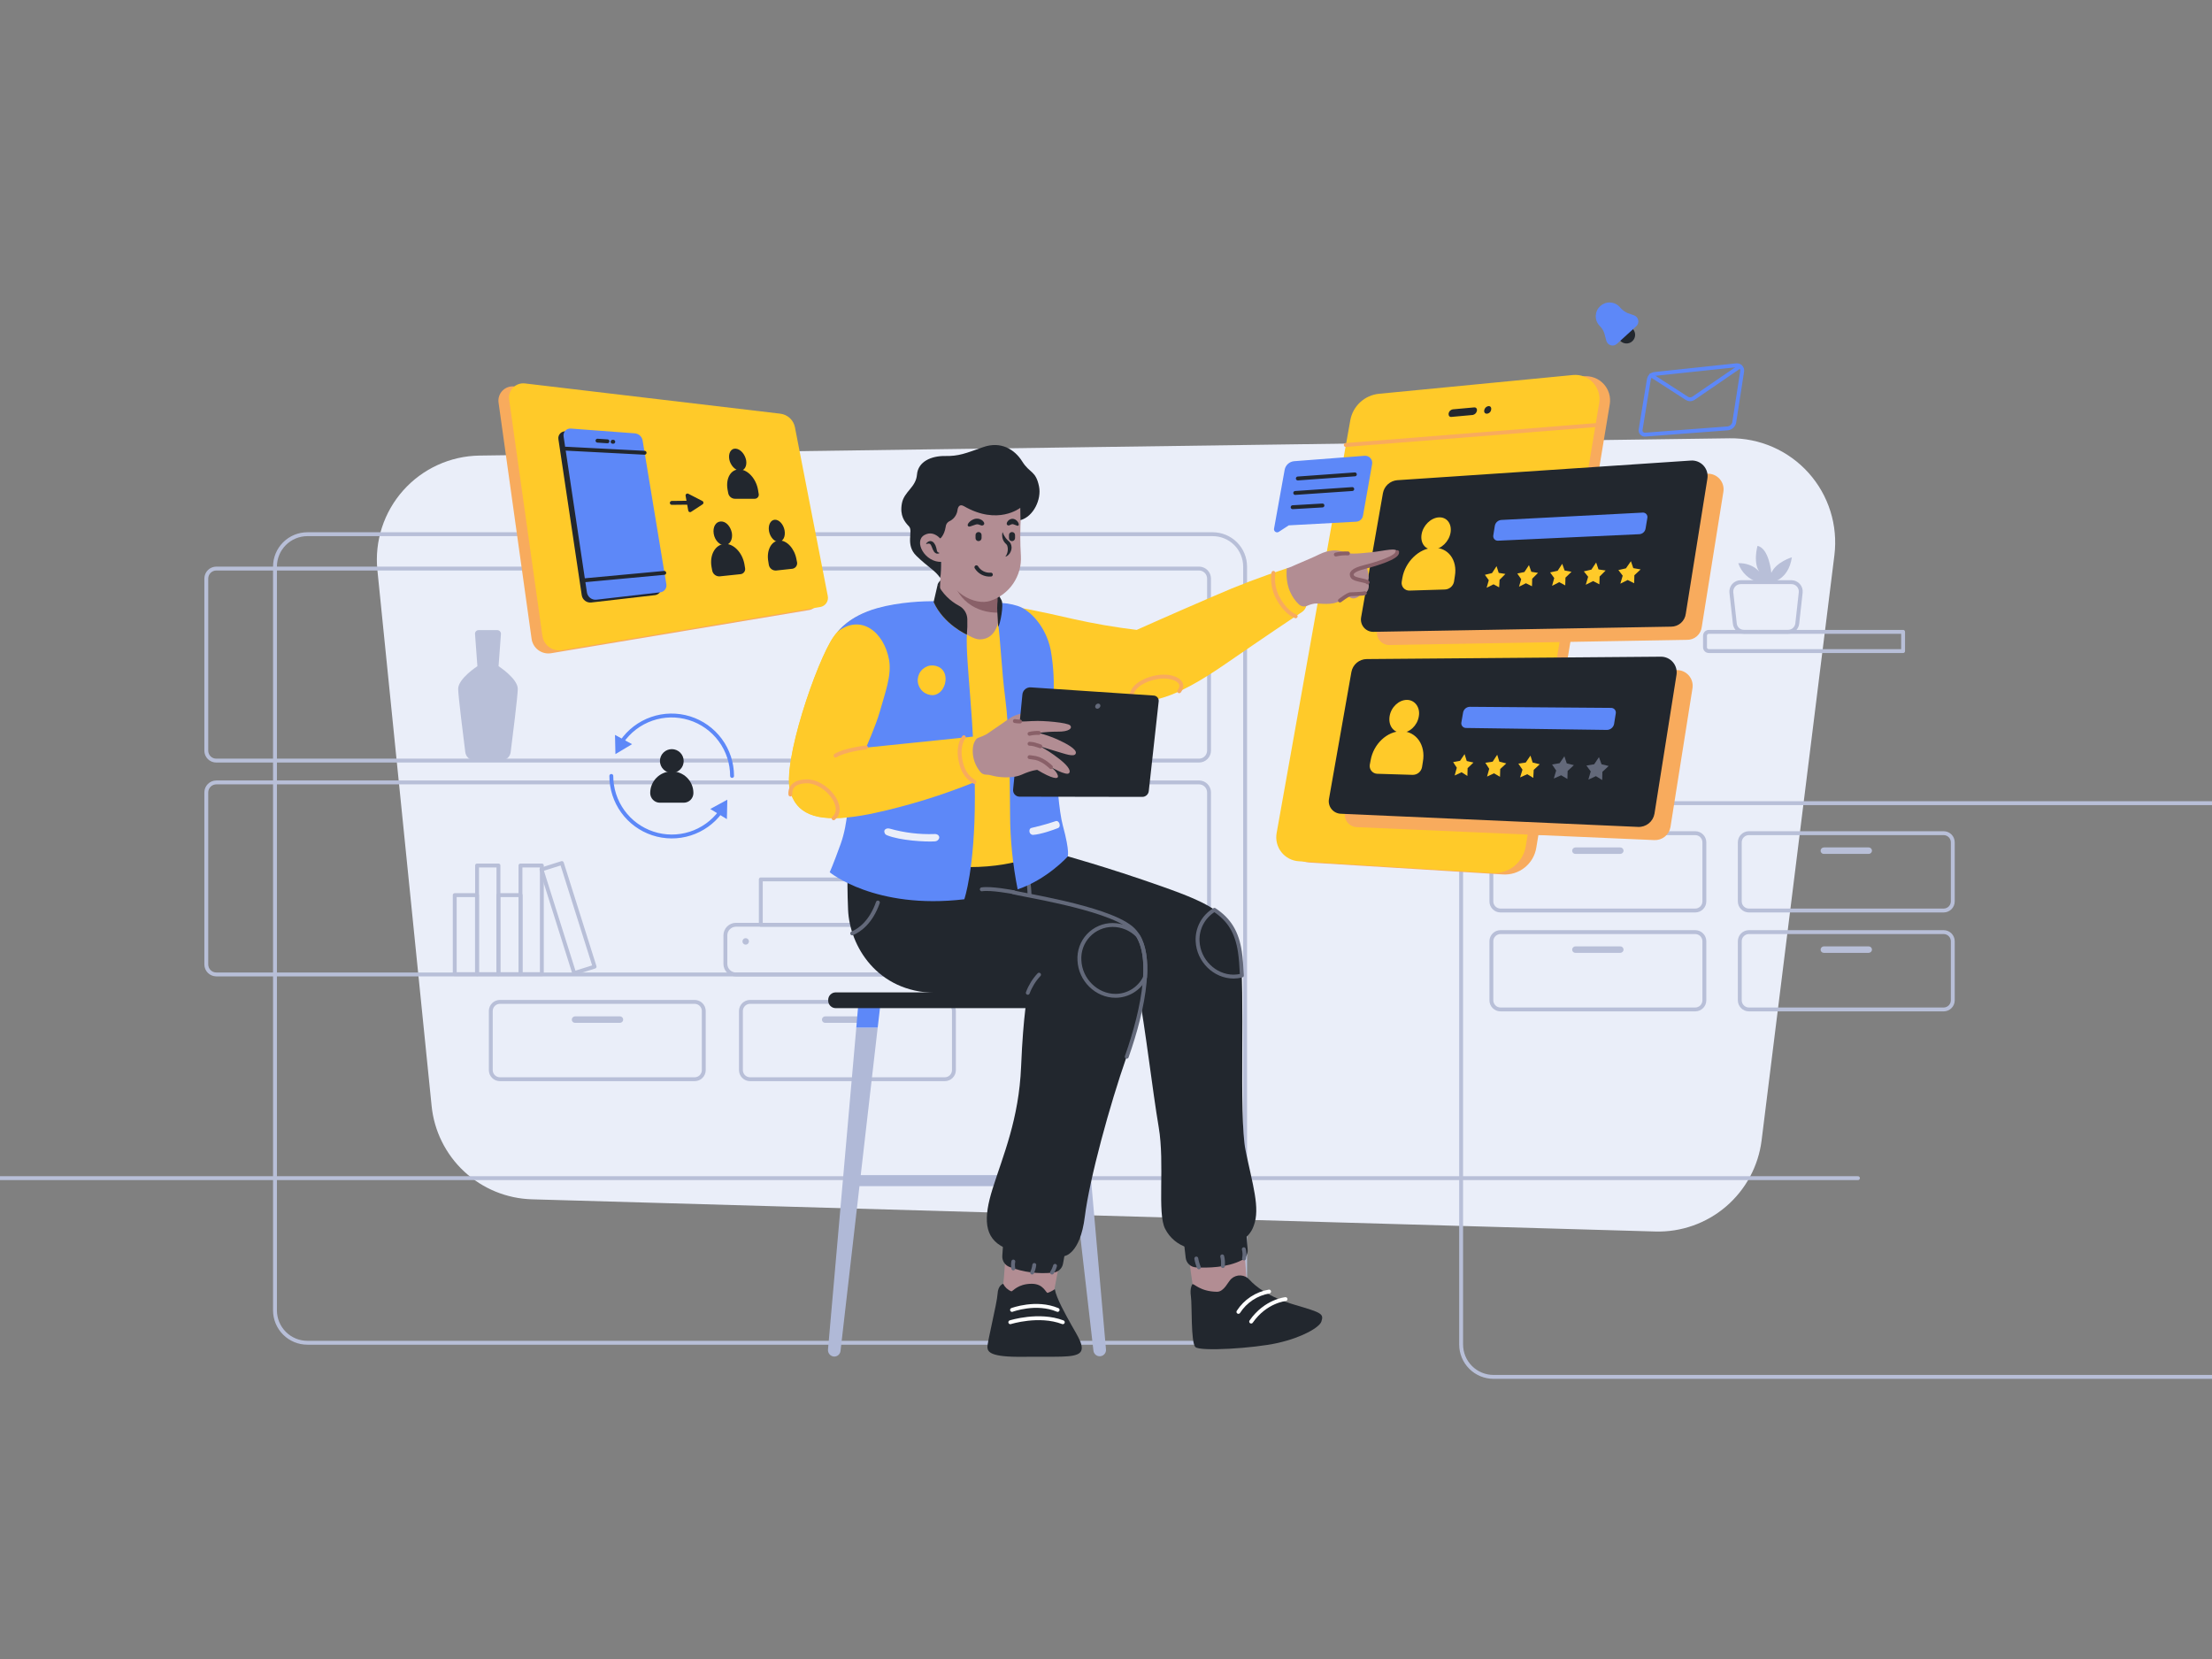<svg width="1024" height="768" viewBox="0 0 1024 768" fill="none" xmlns="http://www.w3.org/2000/svg">
<rect x="0" y="0" width="1024" height="768" fill="#808080" stroke="none"/>
<g clip-path="url(#clip0_0_1)">
<path d="M766.3 570.1L246.3 555.2C234.608 554.875 223.436 550.299 214.876 542.328C206.316 534.357 200.956 523.539 199.8 511.9L174.7 263.9C174.032 257.262 174.75 250.557 176.808 244.21C178.866 237.864 182.22 232.014 186.658 227.032C191.095 222.049 196.518 218.042 202.585 215.266C208.652 212.489 215.229 211.002 221.9 210.9L800.7 202.9C807.583 202.807 814.406 204.189 820.71 206.953C827.014 209.717 832.654 213.799 837.249 218.924C841.843 224.05 845.287 230.1 847.349 236.668C849.41 243.235 850.042 250.168 849.2 257L815.5 527.9C814.015 539.793 808.152 550.705 799.055 558.508C789.958 566.311 778.28 570.443 766.3 570.1V570.1Z" fill="#EAEEF9"/>
<path d="M691.4 637.4H1106.9C1110.88 637.4 1114.69 635.82 1117.51 633.007C1120.32 630.194 1121.9 626.378 1121.9 622.4V386.8C1121.9 382.822 1120.32 379.006 1117.51 376.193C1114.69 373.38 1110.88 371.8 1106.9 371.8H691.4C687.422 371.8 683.606 373.38 680.793 376.193C677.98 379.006 676.4 382.822 676.4 386.8V622.4C676.4 626.378 677.98 630.194 680.793 633.007C683.606 635.82 687.422 637.4 691.4 637.4Z" stroke="#B8BFD8" stroke-width="1.8" stroke-linecap="round" stroke-linejoin="round"/>
<path d="M142.3 621.6H561.4C565.378 621.6 569.194 620.02 572.007 617.207C574.82 614.394 576.4 610.578 576.4 606.6V262.3C576.4 258.322 574.82 254.506 572.007 251.693C569.194 248.88 565.378 247.3 561.4 247.3H142.3C138.322 247.3 134.506 248.88 131.693 251.693C128.88 254.506 127.3 258.322 127.3 262.3V606.6C127.3 610.578 128.88 614.394 131.693 617.207C134.506 620.02 138.322 621.6 142.3 621.6V621.6Z" stroke="#B8BFD8" stroke-width="1.8" stroke-linecap="round" stroke-linejoin="round"/>
<path d="M791.1 301.4H881V292.5H791.1C790.863 292.499 790.629 292.544 790.41 292.634C790.191 292.724 789.992 292.857 789.824 293.024C789.657 293.192 789.524 293.391 789.434 293.61C789.344 293.829 789.299 294.063 789.3 294.3V299.5C789.28 299.746 789.313 299.993 789.395 300.226C789.477 300.459 789.607 300.672 789.777 300.851C789.946 301.03 790.152 301.172 790.38 301.266C790.608 301.361 790.853 301.406 791.1 301.4V301.4Z" stroke="#B8BFD8" stroke-width="1.8" stroke-linecap="round" stroke-linejoin="round"/>
<path d="M807.4 292.5H827.7C828.758 292.503 829.78 292.117 830.572 291.417C831.365 290.717 831.873 289.75 832 288.7L833.6 274.3C833.666 273.696 833.604 273.084 833.418 272.505C833.232 271.927 832.926 271.394 832.521 270.941C832.115 270.488 831.619 270.126 831.064 269.877C830.509 269.629 829.908 269.501 829.3 269.5H805.8C805.193 269.502 804.592 269.632 804.038 269.881C803.484 270.129 802.988 270.492 802.583 270.944C802.178 271.397 801.872 271.929 801.685 272.507C801.499 273.085 801.436 273.696 801.5 274.3L803.1 288.7C803.212 289.756 803.716 290.732 804.512 291.435C805.308 292.139 806.338 292.518 807.4 292.5V292.5Z" stroke="#B8BFD8" stroke-width="1.8" stroke-linecap="round" stroke-linejoin="round"/>
<path d="M819.9 269.6C819.9 269.6 827.9 268.8 829.5 258C829.5 258 822.3 260.1 820 265.2C820 265.2 819 253.8 813.6 252.7C813.6 252.7 811.2 261.2 815 265.4C815 265.4 812.1 260.6 804.7 260.7C805.399 262.806 806.603 264.709 808.207 266.243C809.81 267.777 811.765 268.895 813.9 269.5" fill="#B8BFD8"/>
<path d="M694.6 421.5H784.8C785.911 421.492 786.975 421.047 787.761 420.261C788.547 419.475 788.992 418.411 789 417.3V389.9C788.992 388.788 788.547 387.725 787.761 386.939C786.975 386.153 785.911 385.708 784.8 385.7H694.6C693.488 385.708 692.425 386.153 691.639 386.939C690.853 387.725 690.408 388.788 690.4 389.9V417.3C690.408 418.411 690.853 419.475 691.639 420.261C692.425 421.047 693.488 421.492 694.6 421.5V421.5Z" stroke="#B8BFD8" stroke-width="1.8" stroke-linecap="round" stroke-linejoin="round"/>
<path d="M729.3 395.3H750.1C750.495 395.29 750.87 395.129 751.149 394.849C751.429 394.57 751.59 394.195 751.6 393.8C751.59 393.405 751.429 393.03 751.149 392.751C750.87 392.471 750.495 392.31 750.1 392.3H729.3C728.905 392.31 728.53 392.471 728.251 392.751C727.971 393.03 727.81 393.405 727.8 393.8V393.8C727.796 393.998 727.832 394.195 727.906 394.379C727.98 394.563 728.09 394.73 728.23 394.87C728.37 395.01 728.537 395.12 728.721 395.194C728.905 395.268 729.102 395.304 729.3 395.3V395.3Z" fill="#B8BFD8"/>
<path d="M694.6 467.3H784.8C785.911 467.292 786.975 466.847 787.761 466.061C788.547 465.275 788.992 464.211 789 463.1V435.7C788.992 434.589 788.547 433.525 787.761 432.739C786.975 431.953 785.911 431.508 784.8 431.5H694.6C693.488 431.508 692.425 431.953 691.639 432.739C690.853 433.525 690.408 434.589 690.4 435.7V463C690.393 463.558 690.497 464.112 690.704 464.63C690.912 465.148 691.219 465.621 691.609 466.02C691.999 466.419 692.464 466.738 692.977 466.957C693.49 467.177 694.042 467.293 694.6 467.3Z" stroke="#B8BFD8" stroke-width="1.8" stroke-linecap="round" stroke-linejoin="round"/>
<path d="M729.3 441.1H750.1C750.495 441.09 750.87 440.929 751.149 440.649C751.429 440.37 751.59 439.995 751.6 439.6V439.6C751.59 439.205 751.429 438.83 751.149 438.551C750.87 438.271 750.495 438.11 750.1 438.1H729.3C728.905 438.11 728.53 438.271 728.251 438.551C727.971 438.83 727.81 439.205 727.8 439.6V439.6C727.796 439.798 727.832 439.995 727.906 440.179C727.98 440.363 728.09 440.53 728.23 440.67C728.37 440.81 728.537 440.92 728.721 440.994C728.905 441.068 729.102 441.104 729.3 441.1V441.1Z" fill="#B8BFD8"/>
<path d="M231.4 499.6H321.6C322.711 499.592 323.775 499.147 324.561 498.361C325.347 497.575 325.792 496.511 325.8 495.4V468C325.792 466.889 325.347 465.825 324.561 465.039C323.775 464.253 322.711 463.808 321.6 463.8H231.4C230.288 463.808 229.225 464.253 228.439 465.039C227.653 465.825 227.208 466.889 227.2 468V495.4C227.208 496.511 227.653 497.575 228.439 498.361C229.225 499.147 230.288 499.592 231.4 499.6V499.6Z" stroke="#B8BFD8" stroke-width="1.8" stroke-linecap="round" stroke-linejoin="round"/>
<path d="M266.2 473.5H287C287.395 473.49 287.77 473.329 288.049 473.049C288.329 472.77 288.49 472.395 288.5 472V472C288.49 471.605 288.329 471.23 288.049 470.951C287.77 470.671 287.395 470.51 287 470.5H266.2C265.805 470.51 265.43 470.671 265.151 470.951C264.871 471.23 264.71 471.605 264.7 472V472C264.696 472.198 264.732 472.395 264.806 472.579C264.88 472.763 264.99 472.93 265.13 473.07C265.27 473.21 265.437 473.32 265.621 473.394C265.805 473.468 266.002 473.504 266.2 473.5Z" fill="#B8BFD8"/>
<path d="M347.2 499.6H437.4C438.511 499.592 439.575 499.147 440.361 498.361C441.147 497.575 441.592 496.511 441.6 495.4V468C441.592 466.889 441.147 465.825 440.361 465.039C439.575 464.253 438.511 463.808 437.4 463.8H347.2C346.089 463.808 345.025 464.253 344.239 465.039C343.453 465.825 343.008 466.889 343 468V495.4C343.008 496.511 343.453 497.575 344.239 498.361C345.025 499.147 346.089 499.592 347.2 499.6V499.6Z" stroke="#B8BFD8" stroke-width="1.8" stroke-linecap="round" stroke-linejoin="round"/>
<path d="M382 473.5H402.8C403.195 473.49 403.57 473.329 403.849 473.049C404.129 472.77 404.29 472.395 404.3 472V472C404.29 471.605 404.129 471.23 403.849 470.951C403.57 470.671 403.195 470.51 402.8 470.5H382C381.605 470.51 381.23 470.671 380.951 470.951C380.671 471.23 380.51 471.605 380.5 472V472C380.496 472.198 380.532 472.395 380.606 472.579C380.68 472.763 380.79 472.93 380.93 473.07C381.07 473.21 381.237 473.32 381.421 473.394C381.605 473.468 381.802 473.504 382 473.5V473.5Z" fill="#B8BFD8"/>
<path d="M809.6 421.5H899.8C900.911 421.492 901.975 421.047 902.761 420.261C903.547 419.475 903.992 418.411 904 417.3V389.9C903.992 388.788 903.547 387.725 902.761 386.939C901.975 386.153 900.911 385.708 899.8 385.7H809.6C808.488 385.708 807.425 386.153 806.639 386.939C805.853 387.725 805.408 388.788 805.4 389.9V417.3C805.408 418.411 805.853 419.475 806.639 420.261C807.425 421.047 808.488 421.492 809.6 421.5V421.5Z" stroke="#B8BFD8" stroke-width="1.8" stroke-linecap="round" stroke-linejoin="round"/>
<path d="M844.3 395.3H865.1C865.495 395.29 865.87 395.129 866.149 394.849C866.429 394.57 866.59 394.195 866.6 393.8V393.8C866.59 393.405 866.429 393.03 866.149 392.751C865.87 392.471 865.495 392.31 865.1 392.3H844.3C843.905 392.31 843.53 392.471 843.251 392.751C842.971 393.03 842.81 393.405 842.8 393.8C842.796 393.998 842.832 394.195 842.906 394.379C842.98 394.563 843.09 394.73 843.23 394.87C843.37 395.01 843.537 395.12 843.721 395.194C843.905 395.268 844.102 395.304 844.3 395.3V395.3Z" fill="#B8BFD8"/>
<path d="M809.6 467.3H899.8C900.911 467.292 901.975 466.847 902.761 466.061C903.547 465.275 903.992 464.211 904 463.1V435.7C903.992 434.589 903.547 433.525 902.761 432.739C901.975 431.953 900.911 431.508 899.8 431.5H809.6C808.488 431.508 807.425 431.953 806.639 432.739C805.853 433.525 805.408 434.589 805.4 435.7V463C805.393 463.558 805.497 464.112 805.704 464.63C805.912 465.148 806.219 465.621 806.609 466.02C806.999 466.419 807.464 466.738 807.977 466.957C808.49 467.177 809.042 467.293 809.6 467.3Z" stroke="#B8BFD8" stroke-width="1.8" stroke-linecap="round" stroke-linejoin="round"/>
<path d="M844.3 441.1H865.1C865.495 441.09 865.87 440.929 866.149 440.649C866.429 440.37 866.59 439.995 866.6 439.6V439.6C866.59 439.205 866.429 438.83 866.149 438.551C865.87 438.271 865.495 438.11 865.1 438.1H844.3C843.905 438.11 843.53 438.271 843.251 438.551C842.971 438.83 842.81 439.205 842.8 439.6V439.6C842.796 439.798 842.832 439.995 842.906 440.179C842.98 440.363 843.09 440.53 843.23 440.67C843.37 440.81 843.537 440.92 843.721 440.994C843.905 441.068 844.102 441.104 844.3 441.1V441.1Z" fill="#B8BFD8"/>
<path d="M100.1 352.1H555.1C556.316 352.087 557.478 351.598 558.338 350.738C559.198 349.878 559.687 348.716 559.7 347.5V267.8C559.687 266.584 559.198 265.422 558.338 264.562C557.478 263.702 556.316 263.213 555.1 263.2H100.1C98.884 263.213 97.722 263.702 96.862 264.562C96.002 265.422 95.513 266.584 95.5 267.8V347.5C95.499 348.104 95.617 348.703 95.847 349.262C96.078 349.821 96.417 350.328 96.844 350.756C97.272 351.183 97.779 351.522 98.338 351.753C98.897 351.983 99.496 352.101 100.1 352.1V352.1Z" stroke="#B8BFD8" stroke-width="1.8" stroke-linecap="round" stroke-linejoin="round"/>
<path d="M100.1 451.1H555.1C556.316 451.087 557.478 450.598 558.338 449.738C559.198 448.878 559.687 447.716 559.7 446.5V366.8C559.687 365.584 559.198 364.422 558.338 363.562C557.478 362.702 556.316 362.213 555.1 362.2H100.1C98.884 362.213 97.722 362.702 96.862 363.562C96.002 364.422 95.513 365.584 95.5 366.8V446.5C95.513 447.716 96.002 448.878 96.862 449.738C97.722 450.598 98.884 451.087 100.1 451.1V451.1Z" stroke="#B8BFD8" stroke-width="1.8" stroke-linecap="round" stroke-linejoin="round"/>
<path d="M529.13 301.82H519.23V352.12H529.13V301.82Z" stroke="#B8BFD8" stroke-width="1.8" stroke-linecap="round" stroke-linejoin="round"/>
<path d="M519.19 315.54H508.89V352.14H519.19V315.54Z" stroke="#B8BFD8" stroke-width="1.8" stroke-linecap="round" stroke-linejoin="round"/>
<path d="M230.75 400.66H220.85V450.96H230.75V400.66Z" stroke="#B8BFD8" stroke-width="1.8" stroke-linecap="round" stroke-linejoin="round"/>
<path d="M220.81 414.38H210.51V450.98H220.81V414.38Z" stroke="#B8BFD8" stroke-width="1.8" stroke-linecap="round" stroke-linejoin="round"/>
<path d="M250.84 400.66H240.94V450.96H250.84V400.66Z" stroke="#B8BFD8" stroke-width="1.8" stroke-linecap="round" stroke-linejoin="round"/>
<path d="M260.106 399.525L250.665 402.506L265.807 450.472L275.248 447.492L260.106 399.525Z" stroke="#B8BFD8" stroke-width="1.8" stroke-linecap="round" stroke-linejoin="round"/>
<path d="M241 414.38H230.7V450.98H241V414.38Z" stroke="#B8BFD8" stroke-width="1.8" stroke-linecap="round" stroke-linejoin="round"/>
<path d="M221 308.4L219.9 293.5C219.879 293.267 219.907 293.032 219.984 292.81C220.06 292.589 220.183 292.386 220.344 292.216C220.504 292.046 220.7 291.912 220.916 291.823C221.133 291.734 221.366 291.692 221.6 291.7H230.2C230.431 291.701 230.66 291.749 230.873 291.841C231.085 291.933 231.277 292.068 231.436 292.236C231.595 292.404 231.718 292.603 231.797 292.82C231.877 293.038 231.912 293.269 231.9 293.5L230.8 308.4C230.8 308.4 239.8 314.2 239.7 319C239.6 322.7 237.4 340.4 236.4 348.2C236.273 349.25 235.765 350.217 234.972 350.917C234.18 351.617 233.158 352.003 232.1 352H219.7C218.642 352.003 217.62 351.617 216.828 350.917C216.035 350.217 215.527 349.25 215.4 348.2C214.4 340.4 212.2 322.7 212.1 319C212 314.2 221 308.4 221 308.4Z" fill="#B8BFD8"/>
<path d="M860.1 545.4H-95.7" stroke="#B8BFD8" stroke-width="1.8" stroke-linecap="round" stroke-linejoin="round"/>
<path d="M423.9 451.1H340.7C339.401 451.097 338.156 450.58 337.238 449.662C336.32 448.744 335.803 447.499 335.8 446.2V433C335.803 431.701 336.32 430.456 337.238 429.538C338.156 428.62 339.401 428.103 340.7 428.1H423.9C425.199 428.103 426.444 428.62 427.362 429.538C428.28 430.456 428.797 431.701 428.8 433V446.1C428.809 446.751 428.69 447.397 428.448 448.001C428.206 448.605 427.847 449.156 427.392 449.621C426.936 450.086 426.393 450.456 425.794 450.71C425.194 450.963 424.551 451.096 423.9 451.1V451.1Z" stroke="#B8BFD8" stroke-width="1.8" stroke-linecap="round" stroke-linejoin="round"/>
<path d="M412.2 407.1H352.2V428.1H412.2V407.1Z" stroke="#B8BFD8" stroke-width="1.8" stroke-linecap="round" stroke-linejoin="round"/>
<path d="M345.2 437.3C346.028 437.3 346.7 436.628 346.7 435.8C346.7 434.972 346.028 434.3 345.2 434.3C344.372 434.3 343.7 434.972 343.7 435.8C343.7 436.628 344.372 437.3 345.2 437.3Z" fill="#B8BFD8"/>
<path d="M407.8 463H397.5L396.4 475.8H406.3L407.8 463Z" fill="#5D88F8"/>
<path d="M396.4 475.8L383.3 624.8C383.273 625.202 383.327 625.606 383.46 625.986C383.592 626.367 383.8 626.717 384.07 627.016C384.341 627.315 384.669 627.556 385.035 627.725C385.401 627.894 385.797 627.987 386.2 628C386.919 627.999 387.612 627.734 388.147 627.254C388.682 626.774 389.021 626.114 389.1 625.4L406.3 475.8H396.4Z" fill="#B0B9D7"/>
<path d="M497.8 463H487.5L489 475.8H498.9L497.8 463Z" fill="#B0B9D7"/>
<path d="M489 475.8L506.2 625.4C506.318 626.137 506.714 626.801 507.306 627.255C507.898 627.709 508.641 627.92 509.384 627.843C510.126 627.766 510.811 627.408 511.297 626.842C511.784 626.276 512.035 625.545 512 624.8L498.9 475.8H489Z" fill="#B0B9D7"/>
<path d="M501.6 544H395.4V549.1H501.6V544Z" fill="#B0B9D7"/>
<path d="M508.4 466.7H386.9C386.44 466.703 385.983 466.614 385.557 466.439C385.132 466.264 384.745 466.006 384.419 465.681C384.094 465.355 383.836 464.968 383.661 464.543C383.486 464.117 383.397 463.66 383.4 463.2V462.9C383.397 462.44 383.486 461.983 383.661 461.557C383.836 461.132 384.094 460.745 384.419 460.419C384.745 460.094 385.132 459.836 385.557 459.661C385.983 459.486 386.44 459.397 386.9 459.4H508.5C508.96 459.397 509.417 459.486 509.843 459.661C510.268 459.836 510.655 460.094 510.981 460.419C511.306 460.745 511.564 461.132 511.739 461.557C511.914 461.983 512.003 462.44 512 462.9V463.2C511.984 464.141 511.597 465.037 510.922 465.693C510.248 466.349 509.341 466.711 508.4 466.7V466.7Z" fill="#22272E"/>
<path d="M695.7 404.8L606.2 399.3C604.626 399.213 603.088 398.791 601.69 398.063C600.291 397.335 599.064 396.317 598.089 395.078C597.115 393.838 596.416 392.406 596.038 390.875C595.661 389.344 595.614 387.75 595.9 386.2L630 195.1C630.587 191.914 632.191 189.003 634.57 186.804C636.95 184.605 639.977 183.235 643.2 182.9L733.1 174.2C734.809 174.039 736.532 174.272 738.136 174.882C739.74 175.492 741.183 176.463 742.352 177.72C743.522 178.976 744.386 180.484 744.88 182.128C745.374 183.772 745.483 185.507 745.2 187.2L711.2 392.4C710.625 396.026 708.717 399.307 705.85 401.6C702.983 403.894 699.364 405.035 695.7 404.8Z" fill="#F8AB5D"/>
<path d="M690.8 404.2L601.3 398.7C599.726 398.613 598.188 398.191 596.79 397.463C595.391 396.735 594.164 395.717 593.189 394.478C592.215 393.238 591.516 391.806 591.138 390.275C590.761 388.744 590.713 387.15 591 385.6L625.1 194.5C625.687 191.314 627.291 188.403 629.67 186.204C632.05 184.005 635.077 182.635 638.3 182.3L728.2 173.6C729.909 173.439 731.632 173.672 733.236 174.282C734.84 174.892 736.283 175.863 737.452 177.12C738.621 178.376 739.486 179.884 739.98 181.528C740.474 183.172 740.583 184.907 740.3 186.6L706.3 391.8C705.708 395.418 703.795 398.688 700.933 400.978C698.07 403.269 694.46 404.416 690.8 404.2Z" fill="#FFCA29"/>
<path d="M781 296.2L643.2 298.6C642.359 298.613 641.526 298.44 640.76 298.093C639.995 297.746 639.315 297.235 638.77 296.594C638.225 295.954 637.829 295.201 637.609 294.389C637.39 293.578 637.352 292.728 637.5 291.9L647.6 234.4C647.887 232.813 648.689 231.365 649.882 230.281C651.076 229.196 652.593 228.535 654.2 228.4L790.2 219.3C791.287 219.23 792.376 219.406 793.385 219.815C794.395 220.224 795.298 220.856 796.029 221.664C796.76 222.472 797.299 223.434 797.605 224.479C797.912 225.525 797.979 226.626 797.8 227.7L787.8 290.2C787.614 291.866 786.815 293.403 785.558 294.512C784.301 295.621 782.676 296.223 781 296.2V296.2Z" fill="#F8AB5D"/>
<path d="M765.8 388.9L628 382.9C627.189 382.857 626.397 382.644 625.674 382.274C624.951 381.905 624.314 381.387 623.805 380.755C623.295 380.123 622.925 379.391 622.717 378.606C622.51 377.821 622.47 377.001 622.6 376.2L633 317.3C633.298 315.629 634.171 314.115 635.468 313.019C636.764 311.924 638.403 311.316 640.1 311.3L776.3 310.2C777.352 310.197 778.392 310.423 779.348 310.861C780.304 311.3 781.154 311.94 781.838 312.739C782.523 313.537 783.026 314.475 783.313 315.487C783.6 316.499 783.663 317.561 783.5 318.6L773.3 382.9C772.995 384.642 772.065 386.213 770.684 387.317C769.303 388.422 767.566 388.985 765.8 388.9V388.9Z" fill="#F8AB5D"/>
<path d="M623 206L738.6 196.8" stroke="#F8AB5D" stroke-width="1.8" stroke-linecap="round" stroke-linejoin="round"/>
<path d="M681.8 192.1L671.9 193C671 193.1 670.5 192.4 670.6 191.4C670.683 190.926 670.91 190.49 671.25 190.15C671.59 189.81 672.026 189.583 672.5 189.5L682.4 188.6C683.3 188.5 683.9 189.2 683.7 190.2C683.602 190.667 683.37 191.095 683.032 191.432C682.695 191.77 682.267 192.002 681.8 192.1V192.1Z" fill="#22272E"/>
<path d="M688.4 191.5C687.5 191.6 686.9 190.9 687.1 189.9C687.183 189.426 687.41 188.99 687.75 188.65C688.09 188.31 688.526 188.083 689 188C689.9 187.9 690.5 188.6 690.3 189.6C690.25 190.087 690.033 190.541 689.687 190.887C689.341 191.233 688.887 191.45 688.4 191.5V191.5Z" fill="#22272E"/>
<path d="M799.8 198.3L761.7 201.2C761.384 201.239 761.063 201.202 760.764 201.091C760.466 200.981 760.197 200.801 759.982 200.566C759.767 200.332 759.611 200.049 759.527 199.742C759.443 199.434 759.434 199.112 759.5 198.8L763.3 175.7C763.406 175.015 763.74 174.385 764.248 173.913C764.756 173.441 765.409 173.155 766.1 173.1L803.8 169.1C804.173 169.059 804.551 169.105 804.904 169.233C805.257 169.361 805.576 169.568 805.836 169.838C806.097 170.108 806.292 170.435 806.407 170.792C806.522 171.149 806.554 171.528 806.5 171.9L802.8 195.7C802.621 196.386 802.238 197.001 801.703 197.465C801.167 197.929 800.504 198.22 799.8 198.3V198.3Z" stroke="#5D88F8" stroke-width="1.8" stroke-linecap="round" stroke-linejoin="round"/>
<path d="M764.3 173.7L780.9 184.4C781.345 184.693 781.867 184.849 782.4 184.849C782.933 184.849 783.455 184.693 783.9 184.4L805.5 169.6" stroke="#5D88F8" stroke-width="1.8" stroke-linecap="round" stroke-linejoin="round"/>
<path d="M627.9 241.5L596.6 243.2L592 246.2C591.762 246.357 591.482 246.439 591.197 246.437C590.912 246.434 590.634 246.347 590.398 246.186C590.162 246.026 589.98 245.799 589.873 245.534C589.767 245.269 589.741 244.979 589.8 244.7L594.7 217.5C594.892 216.442 595.427 215.477 596.222 214.754C597.017 214.031 598.029 213.59 599.1 213.5L631.7 211C632.197 210.956 632.698 211.027 633.163 211.207C633.629 211.387 634.047 211.672 634.385 212.039C634.723 212.406 634.973 212.846 635.114 213.325C635.255 213.803 635.285 214.308 635.2 214.8L631 238.6C630.891 239.364 630.524 240.068 629.96 240.595C629.396 241.123 628.67 241.442 627.9 241.5V241.5Z" fill="#5D88F8"/>
<path d="M600.8 221.5L627.2 219.6" stroke="#22272E" stroke-width="1.8" stroke-linecap="round" stroke-linejoin="round"/>
<path d="M599.6 228.2L626 226.4" stroke="#22272E" stroke-width="1.8" stroke-linecap="round" stroke-linejoin="round"/>
<path d="M598.4 234.8L612.2 234" stroke="#22272E" stroke-width="1.8" stroke-linecap="round" stroke-linejoin="round"/>
<path d="M773.6 290.1L635.8 292.5C634.959 292.513 634.126 292.34 633.36 291.993C632.594 291.646 631.915 291.135 631.37 290.494C630.825 289.854 630.429 289.101 630.209 288.289C629.99 287.478 629.952 286.628 630.1 285.8L640.2 228.3C640.487 226.713 641.289 225.265 642.482 224.181C643.676 223.096 645.193 222.435 646.8 222.3L782.8 213.2C783.887 213.13 784.976 213.306 785.985 213.715C786.994 214.124 787.898 214.756 788.629 215.564C789.36 216.372 789.899 217.334 790.205 218.379C790.512 219.425 790.579 220.526 790.4 221.6L780.4 284.1C780.199 285.76 779.395 287.288 778.142 288.394C776.888 289.5 775.272 290.107 773.6 290.1Z" fill="#22272E"/>
<path d="M671.5 246.6C670.8 250.7 667.2 254.2 663.5 254.4C659.8 254.6 657.4 251.4 658.1 247.3C658.8 243.2 662.4 239.7 666.1 239.5C669.8 239.3 672.2 242.5 671.5 246.6Z" fill="#FFCA29"/>
<path d="M668.9 272.9L652.5 273.4C651.977 273.421 651.457 273.325 650.976 273.119C650.496 272.913 650.067 272.602 649.722 272.209C649.377 271.816 649.124 271.351 648.982 270.847C648.84 270.344 648.812 269.815 648.9 269.3L649.2 267.5C650.5 260.1 656.9 253.8 663.6 253.6C670.3 253.3 674.8 259.2 673.5 266.7L673.1 269.3C672.904 270.284 672.384 271.173 671.622 271.826C670.861 272.478 669.902 272.857 668.9 272.9V272.9Z" fill="#FFCA29"/>
<path d="M758.8 247.3L693.5 250.3C693.178 250.323 692.856 250.272 692.557 250.15C692.259 250.028 691.992 249.838 691.779 249.596C691.566 249.354 691.412 249.066 691.329 248.754C691.246 248.443 691.236 248.116 691.3 247.8L692 243.4C692.129 242.681 692.494 242.025 693.037 241.536C693.581 241.047 694.271 240.753 695 240.7L760.4 237.3C760.723 237.27 761.049 237.317 761.351 237.437C761.652 237.557 761.921 237.747 762.136 237.99C762.35 238.234 762.504 238.525 762.585 238.84C762.666 239.154 762.671 239.483 762.6 239.8L761.8 244.6C761.703 245.333 761.347 246.008 760.797 246.503C760.248 246.998 759.539 247.28 758.8 247.3V247.3Z" fill="#5D88F8"/>
<path d="M692.8 262.1L693.8 265.2L696.9 265.7L694.2 268.4L694 271.9L691.4 270.5L688.2 272.1L689.2 268.6L687.4 266.1L690.7 265.3L692.8 262.1Z" fill="#FFCA29"/>
<path d="M707.8 261.6L708.9 264.7L712 265.2L709.3 267.9L709.2 271.4L706.4 270L703.2 271.6L704.2 268.1L702.4 265.5L705.7 264.8L707.8 261.6Z" fill="#FFCA29"/>
<path d="M723.2 261L724.3 264.1L727.5 264.7L724.7 267.4L724.6 271L721.8 269.5L718.5 271.2L719.5 267.6L717.6 265L721.1 264.2L723.2 261Z" fill="#FFCA29"/>
<path d="M738.9 260.4L740 263.6L743.3 264.1L740.5 266.9L740.4 270.5L737.5 269L734.1 270.7L735.2 267L733.2 264.5L736.7 263.7L738.9 260.4Z" fill="#FFCA29"/>
<path d="M755 259.8L756.1 263L759.5 263.6L756.6 266.3L756.5 270L753.5 268.5L750.1 270.2L751.2 266.5L749.2 263.9L752.7 263.1L755 259.8Z" fill="#FFCA29"/>
<path d="M758.3 382.8L620.6 376.7C619.789 376.657 618.997 376.444 618.274 376.074C617.551 375.705 616.914 375.187 616.405 374.555C615.895 373.923 615.525 373.191 615.317 372.406C615.11 371.621 615.07 370.801 615.2 370L625.6 311.1C625.898 309.429 626.771 307.915 628.068 306.819C629.364 305.724 631.003 305.116 632.7 305.1L768.9 304C769.952 303.997 770.992 304.223 771.948 304.661C772.904 305.1 773.754 305.74 774.438 306.539C775.123 307.337 775.626 308.275 775.913 309.287C776.2 310.299 776.263 311.361 776.1 312.4L765.9 376.7C765.595 378.469 764.654 380.065 763.254 381.188C761.855 382.311 760.093 382.885 758.3 382.8Z" fill="#22272E"/>
<path d="M656.8 331.7C656.1 335.9 652.5 339.3 648.7 339.2C644.9 339.1 642.6 335.7 643.3 331.5C644 327.3 647.6 324 651.3 324C655 324 657.6 327.5 656.8 331.7Z" fill="#FFCA29"/>
<path d="M653.9 358.7L637.5 358.2C637 358.176 636.51 358.047 636.062 357.823C635.614 357.599 635.217 357.284 634.897 356.899C634.577 356.513 634.341 356.065 634.204 355.583C634.067 355.101 634.031 354.596 634.1 354.1L634.5 352C635.8 344.4 642.2 338.4 648.9 338.5C655.6 338.6 660.1 344.9 658.7 352.6L658.3 355.1C658.122 356.129 657.58 357.059 656.771 357.721C655.963 358.382 654.944 358.73 653.9 358.7Z" fill="#FFCA29"/>
<path d="M743.9 337.9L678.6 337C678.29 336.995 677.985 336.924 677.706 336.791C677.426 336.658 677.178 336.467 676.979 336.23C676.78 335.992 676.634 335.715 676.551 335.417C676.469 335.118 676.451 334.806 676.5 334.5L677.3 329.9C677.424 329.142 677.814 328.454 678.401 327.959C678.988 327.464 679.732 327.195 680.5 327.2L745.9 327.7C746.21 327.705 746.515 327.776 746.794 327.909C747.074 328.042 747.322 328.233 747.521 328.47C747.72 328.708 747.866 328.985 747.949 329.283C748.031 329.582 748.049 329.894 748 330.2L747.2 335.2C747.035 335.956 746.62 336.635 746.02 337.125C745.421 337.615 744.674 337.888 743.9 337.9Z" fill="#5D88F8"/>
<path d="M678 349.1L679 352.3L682.1 353L679.4 355.6L679.3 359.2L676.6 357.5L673.4 359L674.4 355.4L672.7 352.8L675.9 352.2L678 349.1Z" fill="#FFCA29"/>
<path d="M693.1 349.4L694.1 352.6L697.3 353.4L694.5 356L694.4 359.6L691.6 358L688.4 359.5L689.4 355.9L687.6 353.1L691 352.6L693.1 349.4Z" fill="#FFCA29"/>
<path d="M708.5 349.8L709.5 353L712.8 353.8L710 356.4L709.8 360.1L707 358.4L703.7 359.9L704.8 356.3L702.9 353.5L706.3 353L708.5 349.8Z" fill="#FFCA29"/>
<path d="M724.2 350.1L725.3 353.4L728.6 354.2L725.7 356.9L725.6 360.6L722.7 358.9L719.3 360.4L720.4 356.7L718.5 353.9L722 353.3L724.2 350.1Z" fill="#63697A"/>
<path d="M740.2 350.5L741.4 353.8L744.7 354.6L741.8 357.3L741.7 361.1L738.8 359.3L735.3 360.9L736.4 357.1L734.4 354.4L738 353.8L740.2 350.5Z" fill="#63697A"/>
<path d="M755.9 152.3C755.368 151.719 754.675 151.308 753.91 151.119C753.145 150.93 752.341 150.972 751.6 151.238C750.858 151.504 750.211 151.984 749.741 152.616C749.271 153.248 748.998 154.006 748.957 154.792C748.915 155.579 749.107 156.361 749.508 157.039C749.91 157.718 750.502 158.262 751.212 158.605C751.922 158.947 752.717 159.073 753.497 158.965C754.278 158.858 755.009 158.522 755.6 158C755.998 157.648 756.322 157.22 756.553 156.742C756.784 156.263 756.918 155.744 756.946 155.213C756.974 154.682 756.896 154.151 756.716 153.651C756.536 153.151 756.259 152.692 755.9 152.3V152.3Z" fill="#22272E"/>
<path d="M750.5 142.9L749.8 142.1C749.238 141.479 748.558 140.976 747.8 140.62C747.041 140.263 746.22 140.061 745.383 140.023C744.547 139.986 743.711 140.115 742.924 140.403C742.137 140.691 741.415 141.132 740.8 141.7V141.7C740.179 142.262 739.676 142.942 739.32 143.7C738.963 144.459 738.761 145.28 738.723 146.117C738.686 146.953 738.815 147.789 739.103 148.576C739.391 149.363 739.832 150.085 740.4 150.7L741.1 151.5C741.915 152.415 742.499 153.512 742.8 154.7C743 155.6 743.3 156.7 743.6 157.7C743.727 158.199 743.981 158.656 744.336 159.029C744.691 159.401 745.136 159.676 745.629 159.826C746.121 159.977 746.643 159.999 747.146 159.889C747.649 159.779 748.115 159.542 748.5 159.2L753 155.1L757.5 151C757.873 150.651 758.15 150.213 758.306 149.727C758.462 149.24 758.491 148.722 758.391 148.222C758.291 147.721 758.065 147.254 757.734 146.865C757.403 146.477 756.978 146.179 756.5 146C755.5 145.6 754.5 145.3 753.6 145C752.457 144.477 751.409 143.768 750.5 142.9V142.9Z" fill="#5D88F8"/>
<path d="M374.7 282.4L255.1 302.4C254.075 302.565 253.027 302.524 252.018 302.281C251.008 302.037 250.058 301.595 249.22 300.981C248.383 300.367 247.676 299.593 247.14 298.704C246.605 297.814 246.251 296.827 246.1 295.8L230.8 186.4C230.657 185.399 230.746 184.379 231.059 183.418C231.372 182.457 231.902 181.581 232.607 180.856C233.312 180.132 234.174 179.579 235.126 179.24C236.078 178.901 237.096 178.784 238.1 178.9L356.3 192.9C357.955 193.092 359.507 193.806 360.729 194.939C361.952 196.072 362.782 197.564 363.1 199.2L378.3 277.3C378.497 278.453 378.229 279.638 377.554 280.594C376.879 281.55 375.853 282.2 374.7 282.4V282.4Z" fill="#F8AB5D"/>
<path d="M379.7 281L260.1 301C259.075 301.165 258.027 301.124 257.018 300.881C256.008 300.637 255.058 300.195 254.22 299.581C253.383 298.967 252.676 298.193 252.14 297.304C251.605 296.414 251.251 295.427 251.1 294.4L235.7 185C235.557 183.999 235.646 182.979 235.959 182.018C236.272 181.057 236.802 180.181 237.507 179.456C238.212 178.732 239.074 178.179 240.026 177.84C240.978 177.501 241.996 177.384 243 177.5L361.2 191.5C362.855 191.692 364.407 192.406 365.629 193.539C366.852 194.672 367.682 196.164 368 197.8L383.2 275.9C383.318 276.466 383.321 277.05 383.207 277.616C383.094 278.183 382.867 278.721 382.539 279.198C382.212 279.674 381.792 280.08 381.304 280.389C380.816 280.699 380.27 280.907 379.7 281V281Z" fill="#FFCA29"/>
<path d="M303.3 275.5L273.8 278.9C272.753 279.043 271.692 278.765 270.849 278.128C270.006 277.491 269.449 276.546 269.3 275.5L258.5 203.3C258.424 202.827 258.457 202.344 258.598 201.886C258.739 201.428 258.983 201.009 259.312 200.661C259.641 200.313 260.045 200.046 260.494 199.879C260.943 199.712 261.424 199.651 261.9 199.7L291.4 201.9C292.312 201.958 293.177 202.328 293.851 202.946C294.524 203.565 294.965 204.396 295.1 205.3L306.1 271.9C306.181 272.744 305.937 273.587 305.416 274.257C304.895 274.926 304.138 275.371 303.3 275.5V275.5Z" fill="#22272E"/>
<path d="M305.7 274.2L276.2 277.6C275.153 277.743 274.092 277.465 273.249 276.828C272.406 276.191 271.849 275.246 271.7 274.2L260.9 202C260.824 201.527 260.857 201.043 260.998 200.586C261.139 200.128 261.383 199.709 261.712 199.361C262.041 199.013 262.445 198.746 262.894 198.579C263.343 198.412 263.824 198.351 264.3 198.4L293.8 200.6C294.712 200.658 295.577 201.028 296.251 201.646C296.924 202.265 297.365 203.096 297.5 204L308.5 270.6C308.602 271.448 308.365 272.302 307.841 272.976C307.316 273.65 306.547 274.09 305.7 274.2V274.2Z" fill="#5D88F8"/>
<path d="M276.6 204L281.2 204.3" stroke="#22272E" stroke-width="1.8" stroke-linecap="round" stroke-linejoin="round"/>
<path d="M283.6 204.5H283.9" stroke="#22272E" stroke-width="1.8" stroke-linecap="round" stroke-linejoin="round"/>
<path d="M261.8 207.7L298.4 209.6" stroke="#22272E" stroke-width="1.8" stroke-linecap="round" stroke-linejoin="round"/>
<path d="M270.9 268.6L307.5 265.2" stroke="#22272E" stroke-width="1.8" stroke-linecap="round" stroke-linejoin="round"/>
<path d="M345.4 213C345.9 215.8 344.6 218 342.5 217.9C340.4 217.8 338.1 215.4 337.6 212.6C337.1 209.8 338.4 207.5 340.6 207.7C342.8 207.9 344.8 210.2 345.4 213Z" fill="#22272E"/>
<path d="M349.3 230.9H340.3C339.532 230.905 338.788 230.636 338.201 230.141C337.615 229.646 337.224 228.958 337.1 228.2L336.8 226.6C335.9 221.3 338.4 217.2 342.3 217.3C346.2 217.4 350 221.6 350.9 226.7L351.2 228.5C351.279 228.787 351.289 229.089 351.229 229.381C351.169 229.673 351.042 229.947 350.857 230.181C350.672 230.414 350.435 230.601 350.164 230.726C349.894 230.851 349.598 230.911 349.3 230.9Z" fill="#22272E"/>
<path d="M338.8 246.7C339.3 249.7 337.9 252.2 335.6 252.4C333.3 252.6 330.9 250.2 330.4 247.1C329.9 244 331.3 241.5 333.7 241.4C336.1 241.3 338.2 243.7 338.8 246.7Z" fill="#22272E"/>
<path d="M342.8 265.8L333.3 266.8C332.47 266.889 331.636 266.66 330.968 266.159C330.3 265.658 329.847 264.922 329.7 264.1L329.4 262.5C328.4 256.9 331.1 252.1 335.4 251.8C339.5 251.5 343.6 255.7 344.6 261.1L344.9 262.9C344.976 263.23 344.98 263.573 344.912 263.905C344.844 264.238 344.706 264.552 344.507 264.826C344.309 265.101 344.053 265.33 343.759 265.498C343.464 265.666 343.138 265.769 342.8 265.8V265.8Z" fill="#22272E"/>
<path d="M363.2 245.5C363.7 248.3 362.6 250.6 360.6 250.8C358.6 251 356.5 248.7 356 245.9C355.5 243.1 356.7 240.7 358.7 240.6C360.7 240.5 362.7 242.8 363.2 245.5Z" fill="#22272E"/>
<path d="M366.8 263.3L359.4 264.1C358.581 264.187 357.761 263.954 357.109 263.451C356.457 262.949 356.024 262.214 355.9 261.4L355.7 260.1C354.7 254.9 357 250.5 360.6 250.2C364.2 250 367.8 253.9 368.7 258.9L369 260.4C369.091 261.076 368.911 261.761 368.499 262.304C368.086 262.848 367.476 263.206 366.8 263.3V263.3Z" fill="#22272E"/>
<path d="M311 232.8L320.2 232.7" stroke="#22272E" stroke-width="1.8" stroke-linecap="round" stroke-linejoin="round"/>
<path d="M320 236.9L325.2 233.5C325.343 233.416 325.459 233.293 325.537 233.147C325.615 233 325.65 232.835 325.64 232.669C325.629 232.504 325.574 232.344 325.478 232.209C325.383 232.073 325.252 231.966 325.1 231.9L318.7 228.6C318.548 228.508 318.372 228.464 318.195 228.474C318.018 228.484 317.849 228.547 317.708 228.656C317.568 228.764 317.463 228.912 317.408 229.08C317.353 229.249 317.35 229.43 317.4 229.6L318.6 236.3C318.615 236.455 318.672 236.603 318.764 236.728C318.856 236.853 318.98 236.952 319.123 237.013C319.266 237.074 319.423 237.096 319.577 237.076C319.731 237.056 319.877 236.996 320 236.9Z" fill="#22272E"/>
<path d="M549.6 574.5C549.6 574.5 551 588.2 552.2 595.3C552.5 597.4 560.4 599.8 567.6 598.3C576.5 596.5 577 591.4 577 591.4C577 591.4 575.3 567.4 575.1 565.7C574.9 564 550.9 568.5 549.6 574.5Z" fill="#B28D93"/>
<path d="M574.8 583.4C567.9 586.9 558.9 587 553.6 586.7C552.424 586.638 551.307 586.162 550.448 585.357C549.588 584.552 549.04 583.469 548.9 582.3C548.4 577.9 548 574.5 548 574.5C549.4 567.8 576.3 562.8 576.5 564.7C576.6 565.6 577.1 572.1 577.6 578.6C577.645 579.585 577.405 580.561 576.908 581.413C576.411 582.264 575.679 582.954 574.8 583.4Z" fill="#22272E"/>
<path d="M552 594.5C552 594.5 550.7 596.2 551.3 600.1C551.9 604 551.2 621.5 553.4 623.6C555.6 625.7 580.4 624.2 591.5 621.7C603.4 619 610.9 614.3 611.7 611.8C612.9 608.2 611.9 607.7 599.6 604.1C587.3 600.5 581.1 595.4 578.5 592.5C577.983 591.896 577.35 591.402 576.638 591.049C575.926 590.695 575.15 590.489 574.356 590.442C573.563 590.396 572.768 590.51 572.019 590.777C571.271 591.045 570.584 591.461 570 592C568.5 593.3 566.7 598 563.4 598C555.5 597.9 552.8 594.1 552 594.5Z" fill="#22272E"/>
<path d="M595.1 601.4C595.1 601.4 585.9 602.2 579.2 611.8" stroke="white" stroke-width="1.8" stroke-linecap="round" stroke-linejoin="round"/>
<path d="M587.5 597.9C584.609 598.392 581.853 599.483 579.408 601.102C576.963 602.72 574.882 604.831 573.3 607.3" stroke="white" stroke-width="1.8" stroke-linecap="round" stroke-linejoin="round"/>
<path d="M466 574.8C466 574.8 464.6 594.1 464.4 595C464.2 595.9 465.8 600.6 475.3 601.9C484.8 603.2 488 597.4 488 597.4C488 597.4 491.4 579.7 492 576.5C492.6 573.3 469.1 571.5 466 574.8Z" fill="#B28D93"/>
<path d="M493.8 576.1C493.5 577.4 492.8 581 492.1 585C491.911 586.068 491.379 587.046 490.585 587.786C489.792 588.525 488.779 588.986 487.7 589.1C480.79 589.876 473.794 588.985 467.3 586.5C466.26 586.109 465.376 585.39 464.781 584.452C464.185 583.514 463.911 582.407 464 581.3C464.3 577.3 464.5 574 464.5 574C467.9 570.3 494.5 572.5 493.8 576.1Z" fill="#22272E"/>
<path d="M464.4 594.3C464.4 594.3 462 594.9 461.8 599C461.6 603.1 456.9 621.8 457.1 623.8C457.3 625.8 458.4 628.3 473.5 628.1C488.6 627.9 497 628.7 499.8 626.3C502.6 623.9 498.8 618.4 496 613.4C493.2 608.4 489 600.9 488.3 596.8C487.281 597.512 486.171 598.084 485 598.5C484.1 598.6 483.2 594.3 477.6 594.3C471.1 594.3 468.8 597.9 468.2 597.8C466.542 597.147 465.187 595.899 464.4 594.3V594.3Z" fill="#22272E"/>
<path d="M468.5 606.4C468.5 606.4 479.7 602.2 489.6 606.4" stroke="white" stroke-width="1.8" stroke-linecap="round" stroke-linejoin="round"/>
<path d="M467.7 612.1C467.7 612.1 481 607.9 492 612.1" stroke="white" stroke-width="1.8" stroke-linecap="round" stroke-linejoin="round"/>
<path d="M491.4 395.6C491.4 395.6 512.6 401.4 538 410.4C562 418.9 571.4 423.9 574 440.6C576.6 457.3 573.4 516.8 576.6 532.5C579.8 548.2 583.5 559.3 580.4 567.4C579.875 568.97 579.037 570.418 577.937 571.656C576.837 572.893 575.498 573.895 574 574.6C574 574.6 561.1 580.1 549.6 577.5C547.412 576.819 545.383 575.708 543.631 574.231C541.879 572.754 540.441 570.941 539.4 568.9C535.6 561.8 539.3 538.9 536.4 521.8C533.5 504.7 530.3 476.5 526.8 457.6C523.3 438.7 466.3 431.1 459 416.2C451.7 401.3 455.5 388.2 455.5 388.2C455.5 388.2 485 387.6 491.4 395.6Z" fill="#22272E"/>
<path d="M476.6 414.6C476.568 412.085 476.334 409.577 475.9 407.1" stroke="#63697A" stroke-width="1.8" stroke-linecap="round" stroke-linejoin="round"/>
<path d="M574.9 451.6C573.658 451.92 572.382 452.088 571.1 452.1C562.3 452.1 554.8 444.7 554.4 435.7C554.257 432.802 554.908 429.92 556.283 427.365C557.657 424.81 559.703 422.678 562.2 421.2C569.1 425.8 572.6 431.5 574 440.7C574.4 443.3 574.7 447.1 574.9 451.6Z" stroke="#63697A" stroke-width="1.8" stroke-linecap="round" stroke-linejoin="round"/>
<path d="M392.7 396.9C392.7 396.9 391.9 404.3 392.6 421.2C393.3 437.7 405.9 459.3 432.9 459.6C459.9 459.9 475.8 459.6 475.8 459.6C475.8 459.6 473.7 469.2 472.7 493.7C471.7 518.2 464.3 535 459.5 550.3C455.3 563.7 455.3 573.1 465 577.6C473.857 580.692 483.234 582.017 492.6 581.5C492.6 581.5 500 580.9 502.2 563.2C504.4 545.5 513.8 511.3 521.5 489.3C529.2 467.3 535.3 439.1 523.4 429.5C511.5 419.9 471 414.1 468.9 413.1C466.8 412.1 467.1 398.6 464.6 390.3C462.2 381.8 400.8 380.2 392.7 396.9Z" fill="#22272E"/>
<path d="M521.6 489.2C529.3 467.3 535.4 439 523.5 429.4C511.6 419.8 471.1 414 469 413" stroke="#63697A" stroke-width="1.8" stroke-linecap="round" stroke-linejoin="round"/>
<path d="M469.1 413C469.1 413 458.7 411 454.5 411.7" stroke="#63697A" stroke-width="1.8" stroke-linecap="round" stroke-linejoin="round"/>
<path d="M394.5 432.1C398 430.6 403.2 426.9 406.4 417.8" stroke="#63697A" stroke-width="1.8" stroke-linecap="round" stroke-linejoin="round"/>
<path d="M475.8 459.6C476.961 456.484 478.728 453.629 481 451.2" stroke="#63697A" stroke-width="1.8" stroke-linecap="round" stroke-linejoin="round"/>
<path d="M530.1 452.4C528.851 454.973 526.904 457.143 524.482 458.663C522.06 460.183 519.26 460.993 516.4 461C507.6 461 500.1 453.6 499.7 444.6C499.565 442.495 499.862 440.385 500.575 438.401C501.288 436.416 502.401 434.599 503.845 433.061C505.288 431.524 507.032 430.299 508.968 429.463C510.904 428.627 512.991 428.197 515.1 428.2C517.286 428.208 519.447 428.655 521.457 429.514C523.467 430.372 525.284 431.626 526.8 433.2C529.7 437.9 530.6 444.7 530.1 452.4Z" stroke="#63697A" stroke-width="1.8" stroke-linecap="round" stroke-linejoin="round"/>
<path d="M469.1 587.2C468.881 586.145 468.881 585.055 469.1 584" stroke="#63697A" stroke-width="1.8" stroke-linecap="round" stroke-linejoin="round"/>
<path d="M477.8 589.1C478.315 587.993 478.653 586.812 478.8 585.6" stroke="#63697A" stroke-width="1.8" stroke-linecap="round" stroke-linejoin="round"/>
<path d="M487 589.1C487.617 588.141 488.088 587.097 488.4 586" stroke="#63697A" stroke-width="1.8" stroke-linecap="round" stroke-linejoin="round"/>
<path d="M555 586.7C554.434 585.388 554.031 584.011 553.8 582.6" stroke="#63697A" stroke-width="1.8" stroke-linecap="round" stroke-linejoin="round"/>
<path d="M566.1 586.1C566.269 584.594 566.167 583.07 565.8 581.6" stroke="#63697A" stroke-width="1.8" stroke-linecap="round" stroke-linejoin="round"/>
<path d="M575.9 582.6C576.197 581.178 576.163 579.707 575.8 578.3" stroke="#63697A" stroke-width="1.8" stroke-linecap="round" stroke-linejoin="round"/>
<path d="M470.9 281.1C470.9 281.1 480.8 282.8 496.6 286.5C506.374 288.699 516.253 290.402 526.2 291.6C526.2 291.6 542.5 284.3 561.8 276C572.876 271.134 584.191 266.829 595.7 263.1C595.7 263.1 600.7 263.5 603.6 270.8C604.716 273.591 605.162 276.605 604.9 279.6C604.835 280.368 604.594 281.11 604.195 281.769C603.796 282.429 603.25 282.987 602.6 283.4C598.2 286.3 586.1 294.4 567.1 307.5C542.9 324.2 532.8 325.4 520.8 324.9C507.5 324.3 474.5 318.9 474.5 318.9C474.5 318.9 465.6 317.2 462.5 301.3C459.6 285.4 467.8 280.5 470.9 281.1Z" fill="#FFCA29"/>
<path d="M526 324.9C526 324.9 522.1 323.8 524.7 319.4C527.3 315 537.5 311.5 543.8 314.1C549.1 316.3 545.9 320 545.9 320" stroke="#F8AB5D" stroke-width="1.8" stroke-linecap="round" stroke-linejoin="round"/>
<path d="M589.5 265.2C588.992 268.997 589.618 272.858 591.3 276.3C594.6 282.8 598.6 284.9 599.8 285.3" stroke="#F8AB5D" stroke-width="1.8" stroke-linecap="round" stroke-linejoin="round"/>
<path d="M595.7 263.1C595.7 263.1 594.9 269.2 597.4 274.3C598.327 276.371 599.652 278.24 601.3 279.8C601.79 280.25 602.396 280.554 603.05 280.678C603.704 280.801 604.379 280.74 605 280.5C606.172 279.951 607.419 279.58 608.7 279.4C610.9 279.2 616.9 280.5 620.4 278C623.9 275.5 624.7 275.2 625.2 275.1C625.7 275 631 275 631.9 274.6C633.7 273.8 634.1 270.8 633.2 269.6C632.4 268.6 627.2 268.5 626.2 267C625.2 265.5 626.1 263.9 631.7 262.5C637.3 261.1 647.2 258 646.9 255.6C646.6 253.2 641.3 255 634.5 255.7C627.7 256.4 624.5 256.6 621.7 255.5C618.9 254.4 615.1 254.5 610.8 256.6C608 258 605 259.2 599.7 261.5C598.417 262.152 597.079 262.688 595.7 263.1Z" fill="#B28D93"/>
<path d="M632.6 262.3C633.167 263.911 633.503 265.595 633.6 267.3C633.7 269.5 630.5 275.5 628.2 276.6C625.9 277.7 624.4 276.5 623.4 274.9C622.4 273.3 619.8 263.8 624.8 262.7C629.8 261.6 631.6 261.4 632.6 262.3Z" fill="#B28D93"/>
<path d="M633.1 269.6C632.3 268.6 627.1 268.5 626.1 267C625.1 265.5 626 263.9 631.6 262.5C637.2 261.1 647.1 258 646.8 255.6" stroke="#896068" stroke-width="1.8" stroke-linecap="round" stroke-linejoin="round"/>
<path d="M624 256.2C622.119 256.1 620.234 256.269 618.4 256.7" stroke="#896068" stroke-width="1.8" stroke-linecap="round" stroke-linejoin="round"/>
<path d="M620.3 278C623.8 275.4 624.6 275.2 625.1 275.1C625.6 275 630.9 275 631.8 274.6" stroke="#896068" stroke-width="1.8" stroke-linecap="round" stroke-linejoin="round"/>
<path d="M434.1 270.5C434.1 270.5 435.2 266.4 442.7 266.8C450.2 267.2 461.1 271.1 461.8 276.7C462.5 282.3 437.6 285.4 434.1 270.5Z" fill="#22272E"/>
<path d="M487.6 315.8C486.6 284.2 471 281.1 471 281.1C458.19 279.211 445.247 278.375 432.3 278.6C411.1 279 394.5 282.6 385.9 294.8C378.3 305.6 361.7 353.5 366 366.8C369.6 378 380.2 380.7 399.2 377.4C398 384.4 396.6 389.9 396.6 389.9C404.6 395.7 422.3 401.4 448.8 401.4C472.4 401.4 484.3 393.7 484.3 393.7C483.4 386.6 488.5 347.4 487.6 315.8Z" fill="#FFCA29"/>
<path d="M462 288.5C463.1 295.2 463.6 309.8 465.4 323.6C467.2 337.4 467.5 357.7 467.6 377.1C467.649 388.719 468.821 400.306 471.1 411.7C484.6 407.2 494.2 396.6 494.2 396.6C494.2 396.6 495.5 395 492 382.1C488.5 369.2 487.6 323.6 487.6 323.6C488.133 316.013 487.73 308.389 486.4 300.9C484.2 290 476.8 282.3 471.1 280.5C468.001 279.501 464.756 279.028 461.5 279.1C461.5 279.1 461.7 284.2 462 288.5" fill="#5D88F8"/>
<path d="M435.7 259.1C435.7 259.1 435.1 270.5 435.1 276.1C435.1 285.9 448.5 296 453.5 296C461.6 296 463 286.5 462.6 282.3C462.2 278.1 462.1 265.9 462.2 265.6C462.3 265.3 440.7 253.7 435.7 259.1Z" fill="#B28D93"/>
<path d="M440.5 265.1C442 277.5 451.9 284 462.6 283.6C462.621 283.197 462.587 282.794 462.5 282.4C462.3 280.7 462.2 277.7 462.2 274.8C454.5 278.8 445 272.3 440.5 265.1Z" fill="#896068"/>
<path d="M447.6 293.8C446.9 305.7 451.3 335.3 451.3 368.9C451.3 402.5 446.4 416.3 446.4 416.3C405.1 421.2 384.1 403.8 384.1 403.8C384.1 403.8 385.7 400.3 389.2 390.6C392.7 380.9 392.7 369 392.7 369C392.7 369 397.5 325.1 395.8 315.3C394.1 305.5 387.8 292.5 387.8 292.5C387.8 292.5 392.8 285.2 406.2 281.5C416.6 278.6 427.9 278.3 432.4 278.3L432.3 278.8C436.9 289.1 447.6 293.8 447.6 293.8Z" fill="#5D88F8"/>
<path d="M411.9 383.6C418.628 385.507 425.612 386.35 432.6 386.1C433.9 386 434.9 386.8 434.8 387.8V387.9C434.679 388.344 434.421 388.739 434.061 389.027C433.702 389.314 433.26 389.48 432.8 389.5C428.3 389.8 416.7 389.1 410.7 386.7C410.265 386.568 409.893 386.282 409.654 385.895C409.415 385.509 409.324 385.048 409.4 384.6V384.6C409.6 383.7 410.8 383.3 411.9 383.6Z" fill="#EAEEF9"/>
<path d="M477.4 383.3C479.4 382.8 483.9 381.8 488.8 380.1C489.5 379.9 490.3 380.5 490.5 381.5V381.6C490.616 381.909 490.62 382.248 490.51 382.559C490.4 382.87 490.184 383.133 489.9 383.3C487.6 384.2 481.8 386.3 478.1 386.5C477.749 386.458 477.418 386.312 477.151 386.08C476.883 385.848 476.691 385.542 476.6 385.2V385.2C476.4 384.3 476.7 383.5 477.4 383.3Z" fill="#EAEEF9"/>
<path d="M478.4 333.8H477.9C470.3 337.9 465.9 337.7 465.4 333.9C466.2 333.4 466.9 332.9 467.6 332.4C469.267 331.325 471.141 330.61 473.1 330.3C474.557 330.056 476.026 329.889 477.5 329.8C477.5 329.8 479.7 329.3 480.1 330.1C480.5 330.7 480.4 332.2 478.4 333.8Z" fill="#B28D93"/>
<path d="M528.8 368.9L472 368.8C471.579 368.802 471.163 368.716 470.778 368.547C470.393 368.377 470.048 368.129 469.765 367.818C469.482 367.507 469.268 367.14 469.136 366.74C469.004 366.341 468.958 365.918 469 365.5L473.3 321.5C473.392 320.55 473.85 319.673 474.579 319.057C475.308 318.441 476.248 318.133 477.2 318.2L534.2 322C534.833 322.061 535.418 322.367 535.829 322.853C536.24 323.338 536.445 323.965 536.4 324.6L531.8 366.2C531.725 366.943 531.377 367.631 530.822 368.13C530.267 368.629 529.546 368.904 528.8 368.9V368.9Z" fill="#22272E"/>
<path d="M509.4 326.9C509.43 326.753 509.427 326.601 509.39 326.456C509.353 326.31 509.285 326.175 509.188 326.06C509.092 325.944 508.972 325.852 508.835 325.79C508.699 325.728 508.55 325.697 508.4 325.7C508.066 325.716 507.747 325.842 507.494 326.059C507.24 326.277 507.066 326.573 507 326.9C506.97 327.047 506.973 327.199 507.01 327.344C507.047 327.49 507.116 327.625 507.212 327.74C507.308 327.856 507.428 327.948 507.565 328.01C507.701 328.072 507.85 328.103 508 328.1C508.329 328.069 508.64 327.937 508.89 327.722C509.141 327.507 509.319 327.22 509.4 326.9V326.9Z" fill="#63697A"/>
<path d="M458.1 358C457.996 358.433 457.786 358.833 457.489 359.164C457.193 359.496 456.818 359.749 456.4 359.9C441.678 366.185 426.459 371.236 410.9 375C406.7 376 402.7 376.9 399.1 377.5C380 380.7 369.5 378.1 365.9 366.9C361.6 353.6 378.2 305.8 385.8 294.9C386.411 294.024 387.079 293.189 387.8 292.4V292.4C398.3 284.2 409.2 292.2 411.6 305.6C412.8 312.7 409.8 320.5 407.3 329.4C405.5 335.8 400.9 346.1 400.9 346.1L453.3 340.7C453.768 340.627 454.247 340.681 454.687 340.857C455.127 341.033 455.511 341.324 455.8 341.7C460.6 347 459 354.9 458.1 358Z" fill="#FFCA29"/>
<path d="M400.9 346C400.9 346 390.7 347.2 386.8 349.8" stroke="#F8AB5D" stroke-width="1.8" stroke-linecap="round" stroke-linejoin="round"/>
<path d="M446.2 341.3C446.2 341.3 443.4 344.5 444.5 351.2C445.7 358.5 448.9 360.5 451.1 362" stroke="#F8AB5D" stroke-width="1.8" stroke-linecap="round" stroke-linejoin="round"/>
<path d="M365.9 367.8C365.9 367.8 364.8 361.8 373.5 361.7C382.2 361.6 392 373.6 385.9 378.8" stroke="#F8AB5D" stroke-width="1.8" stroke-linecap="round" stroke-linejoin="round"/>
<path d="M498 348.8C497.4 350.7 492.8 348.9 489.3 347.9C484.8 346.6 481.8 345.6 481.5 345.5C484.411 347.068 487.187 348.874 489.8 350.9C493.4 353.6 496.1 356.5 494.9 357.9C493.7 359.3 486.5 355.1 486.5 355.1C486.5 355.1 489.1 356.9 489.7 359C490.3 361.1 486.8 360.4 480.2 356.4C480.2 356.4 477.7 356.5 473 358.6C468.3 360.7 461.3 359.7 459.1 359C458.223 358.741 457.314 358.607 456.4 358.6C455.896 358.595 455.401 358.475 454.95 358.25C454.5 358.024 454.106 357.7 453.8 357.3C451.937 355.045 450.757 352.304 450.4 349.4C450 345.7 450.9 343.6 451.6 342.6C451.922 342.079 452.418 341.69 453 341.5C454.204 341.092 455.374 340.59 456.5 340C457.4 339.5 460.7 337.1 464 334.9C464.483 334.591 464.951 334.257 465.4 333.9C469.565 334.114 473.739 334.08 477.9 333.8H478.4C482.7 333.5 494.2 334.5 495.4 335.8C496.6 337.1 494.9 338.8 489.5 338.7C486.589 338.693 483.682 338.894 480.8 339.3C483.781 340.047 486.692 341.051 489.5 342.3C493.7 344.2 498.7 346.9 498 348.8Z" fill="#B28D93"/>
<path d="M481.6 345.5C481.6 345.5 480 344.9 478.8 344.6C478.08 344.419 477.342 344.319 476.6 344.3" stroke="#896068" stroke-width="1.8" stroke-linecap="round" stroke-linejoin="round"/>
<path d="M486.5 355.1C486.5 355.1 483.2 351.7 479.4 350.9C477.7 350.6 476.6 350.5 476.6 350.5" stroke="#896068" stroke-width="1.8" stroke-linecap="round" stroke-linejoin="round"/>
<path d="M480.9 339.3C479.455 339.243 478.009 339.378 476.6 339.7" stroke="#896068" stroke-width="1.8" stroke-linecap="round" stroke-linejoin="round"/>
<path d="M472.2 334C471.395 334.011 470.592 333.944 469.8 333.8" stroke="#896068" stroke-width="1.8" stroke-linecap="round" stroke-linejoin="round"/>
<path d="M461.7 283.5C461.6 282.169 461.6 280.831 461.7 279.5C461.828 278.572 461.862 277.634 461.8 276.7V274.4C461.8 274.4 462.4 275.7 463.6 277.8C464.8 279.9 463 289.1 462.1 290.2L461.7 283.5Z" fill="#22272E"/>
<path d="M472.6 239C472.214 245.094 472.214 251.206 472.6 257.3C472.863 261.875 471.602 266.407 469.014 270.189C466.427 273.971 462.659 276.788 458.3 278.2C451.6 280.3 439 275.1 436 260.2C433 245.3 426.5 228.5 443.9 222.4C461.3 216.3 472.8 224.8 472.6 239Z" fill="#B28D93"/>
<path d="M435 249.5C435 249.5 437.1 248.2 437.8 243.8C437.841 243.309 437.998 242.836 438.259 242.418C438.52 242.001 438.877 241.652 439.3 241.4C440.301 240.964 441.18 240.29 441.86 239.435C442.54 238.581 443 237.573 443.2 236.5C443.4 234.6 444.2 233.2 446.2 234.3C461.9 243.4 472.3 235.1 472.3 235.1L472.4 240.8C478.5 239.1 482.2 231.1 481 225.2C479.5 217.8 476.7 219.2 473.2 213.6C469.7 208 463.3 204.1 455.1 207C446.9 209.9 443.9 211.2 437.5 211.1C431.1 211 425 213.7 424.5 219.7C424 225.7 418.5 227.5 417.5 233.1C416.5 238.7 418.7 241.5 420.8 243.7C422.9 245.9 418.9 252.1 424.2 257.3C429.5 262.5 433 264.1 435.2 267.5C435.5 267.5 436.3 258.3 435 249.5Z" fill="#22272E"/>
<path d="M436.8 251.2C436.8 251.2 433 244.8 427.9 247.7C422.8 250.6 428.2 260.6 436.1 260.1" fill="#B28D93"/>
<path d="M464.1 246.3C464.457 247.303 464.962 248.247 465.6 249.1C465.875 249.455 466.175 249.79 466.5 250.1C467.029 250.467 467.473 250.945 467.8 251.5C468.11 252.082 468.281 252.729 468.299 253.388C468.316 254.048 468.179 254.702 467.9 255.3C467.685 255.87 467.343 256.383 466.9 256.8C466.505 257.247 465.981 257.562 465.4 257.7C466.02 256.887 466.401 255.918 466.5 254.9C466.618 254.055 466.514 253.193 466.2 252.4C466 252 465.8 251.9 465.3 251.4C464.875 250.93 464.536 250.388 464.3 249.8C463.886 248.679 463.817 247.461 464.1 246.3V246.3Z" fill="#22272E"/>
<path d="M458.7 266C457.378 266.111 456.051 265.851 454.867 265.251C453.684 264.651 452.691 263.733 452 262.6" stroke="#22272E" stroke-width="1.8" stroke-linecap="round" stroke-linejoin="round"/>
<path d="M453 250.5C452.815 250.504 452.631 250.471 452.459 250.402C452.288 250.333 452.132 250.23 452.001 250.099C451.87 249.968 451.767 249.812 451.698 249.641C451.629 249.469 451.596 249.285 451.6 249.1V247.7C451.596 247.515 451.629 247.331 451.698 247.159C451.767 246.988 451.87 246.832 452.001 246.701C452.132 246.57 452.288 246.467 452.459 246.398C452.631 246.329 452.815 246.296 453 246.3V246.3C453.185 246.296 453.369 246.329 453.541 246.398C453.712 246.467 453.868 246.57 453.999 246.701C454.13 246.832 454.233 246.988 454.302 247.159C454.371 247.331 454.404 247.515 454.4 247.7V249.1C454.392 249.469 454.242 249.821 453.981 250.081C453.721 250.342 453.369 250.492 453 250.5V250.5Z" fill="#22272E"/>
<path d="M468.5 250.5C468.315 250.504 468.131 250.471 467.959 250.402C467.788 250.333 467.632 250.23 467.501 250.099C467.37 249.968 467.267 249.812 467.198 249.641C467.129 249.469 467.096 249.285 467.1 249.1V247.7C467.096 247.515 467.129 247.331 467.198 247.159C467.267 246.988 467.37 246.832 467.501 246.701C467.632 246.57 467.788 246.467 467.959 246.398C468.131 246.329 468.315 246.296 468.5 246.3V246.3C468.685 246.296 468.869 246.329 469.041 246.398C469.212 246.467 469.368 246.57 469.499 246.701C469.63 246.832 469.733 246.988 469.802 247.159C469.871 247.331 469.904 247.515 469.9 247.7V249.1C469.892 249.469 469.742 249.821 469.481 250.081C469.221 250.342 468.869 250.492 468.5 250.5V250.5Z" fill="#22272E"/>
<path d="M455 243.2C454 243.6 453.3 242.4 451.8 242.8C449.5 243.5 448.4 244.3 448 243.3C447.7 242.6 449.1 240.8 451.3 240.2C454.5 239.5 456.8 242.5 455 243.2Z" fill="#22272E"/>
<path d="M466.6 243.2C467.4 243.5 468 242.4 469.1 242.7C470.6 243.2 471.4 243.8 471.6 243C471.8 242.4 471 240.8 469.5 240.3C467.1 239.5 465 242.6 466.6 243.2Z" fill="#22272E"/>
<path d="M428.7 251.9C428.757 251.687 428.857 251.488 428.995 251.316C429.133 251.144 429.305 251.002 429.5 250.9C429.708 250.732 429.949 250.61 430.208 250.541C430.466 250.472 430.736 250.458 431 250.5C431.563 250.615 432.062 250.936 432.4 251.4C432.67 251.777 432.905 252.179 433.1 252.6C433.368 253.313 433.569 254.05 433.7 254.8C433.8 255.1 433.8 255.3 434 255.5C434.288 255.745 434.631 255.917 435 256C434.616 256.251 434.155 256.357 433.7 256.3C433.177 256.157 432.718 255.839 432.4 255.4C431.984 254.743 431.648 254.038 431.4 253.3C431.285 252.992 431.152 252.691 431 252.4C430.925 252.194 430.785 252.018 430.6 251.9C430.3 251.5 429.5 251.6 428.7 251.9Z" fill="#22272E"/>
<path d="M437.7 313.6C438.1 317.4 435.6 321.5 432 321.8C430.248 321.865 428.537 321.262 427.214 320.111C425.891 318.961 425.056 317.35 424.878 315.606C424.7 313.862 425.192 312.116 426.255 310.722C427.317 309.328 428.871 308.39 430.6 308.1C434.3 307.7 437.4 309.8 437.7 313.6Z" fill="#FFCA29"/>
<path d="M447.6 293.8C447.6 293.8 436.9 289.1 432.2 278.7L434.1 270.5C436.302 274.707 439.716 278.156 443.9 280.4C445.032 280.981 445.989 281.852 446.674 282.923C447.359 283.995 447.748 285.229 447.8 286.5C447.878 288.935 447.811 291.373 447.6 293.8V293.8Z" fill="#22272E"/>
<path d="M316.5 352.3C316.503 353.023 316.362 353.739 316.087 354.408C315.811 355.076 315.406 355.684 314.895 356.195C314.384 356.706 313.776 357.111 313.108 357.387C312.439 357.662 311.723 357.803 311 357.8C309.545 357.787 308.154 357.203 307.125 356.175C306.097 355.146 305.513 353.755 305.5 352.3C305.5 350.841 306.079 349.442 307.111 348.411C308.142 347.379 309.541 346.8 311 346.8C312.459 346.8 313.858 347.379 314.889 348.411C315.921 349.442 316.5 350.841 316.5 352.3V352.3Z" fill="#22272E"/>
<path d="M316.5 371.6H305.5C304.908 371.603 304.322 371.488 303.775 371.263C303.228 371.038 302.731 370.706 302.312 370.288C301.894 369.869 301.562 369.372 301.337 368.825C301.112 368.278 300.997 367.692 301 367.1V367.1C301 364.448 302.054 361.904 303.929 360.029C305.804 358.154 308.348 357.1 311 357.1V357.1C313.652 357.1 316.196 358.154 318.071 360.029C319.946 361.904 321 364.448 321 367.1C321.003 367.692 320.888 368.278 320.663 368.825C320.438 369.372 320.106 369.869 319.688 370.288C319.27 370.706 318.772 371.038 318.225 371.263C317.678 371.488 317.092 371.603 316.5 371.6V371.6Z" fill="#22272E"/>
<path d="M283 359.2C282.993 365.094 284.846 370.84 288.295 375.619C291.744 380.399 296.613 383.968 302.209 385.818C307.805 387.669 313.842 387.706 319.46 385.925C325.079 384.145 329.992 380.636 333.5 375.9" stroke="#5D88F8" stroke-width="1.8" stroke-linecap="round" stroke-linejoin="round"/>
<path d="M336.5 379.2L336.7 370.2L328.8 374.5L336.5 379.2Z" fill="#5D88F8"/>
<path d="M338.9 359.2C338.895 353.223 336.977 347.404 333.427 342.595C329.877 337.786 324.882 334.239 319.171 332.473C313.461 330.708 307.335 330.816 301.69 332.782C296.045 334.748 291.178 338.469 287.8 343.4" stroke="#5D88F8" stroke-width="1.8" stroke-linecap="round" stroke-linejoin="round"/>
<path d="M284.7 340.2L284.9 349.1L292.6 344.5L284.7 340.2Z" fill="#5D88F8"/>
</g>
<defs>
<clipPath id="clip0_0_1">
<rect width="1024" height="768" fill="white"/>
</clipPath>
</defs>
</svg>
